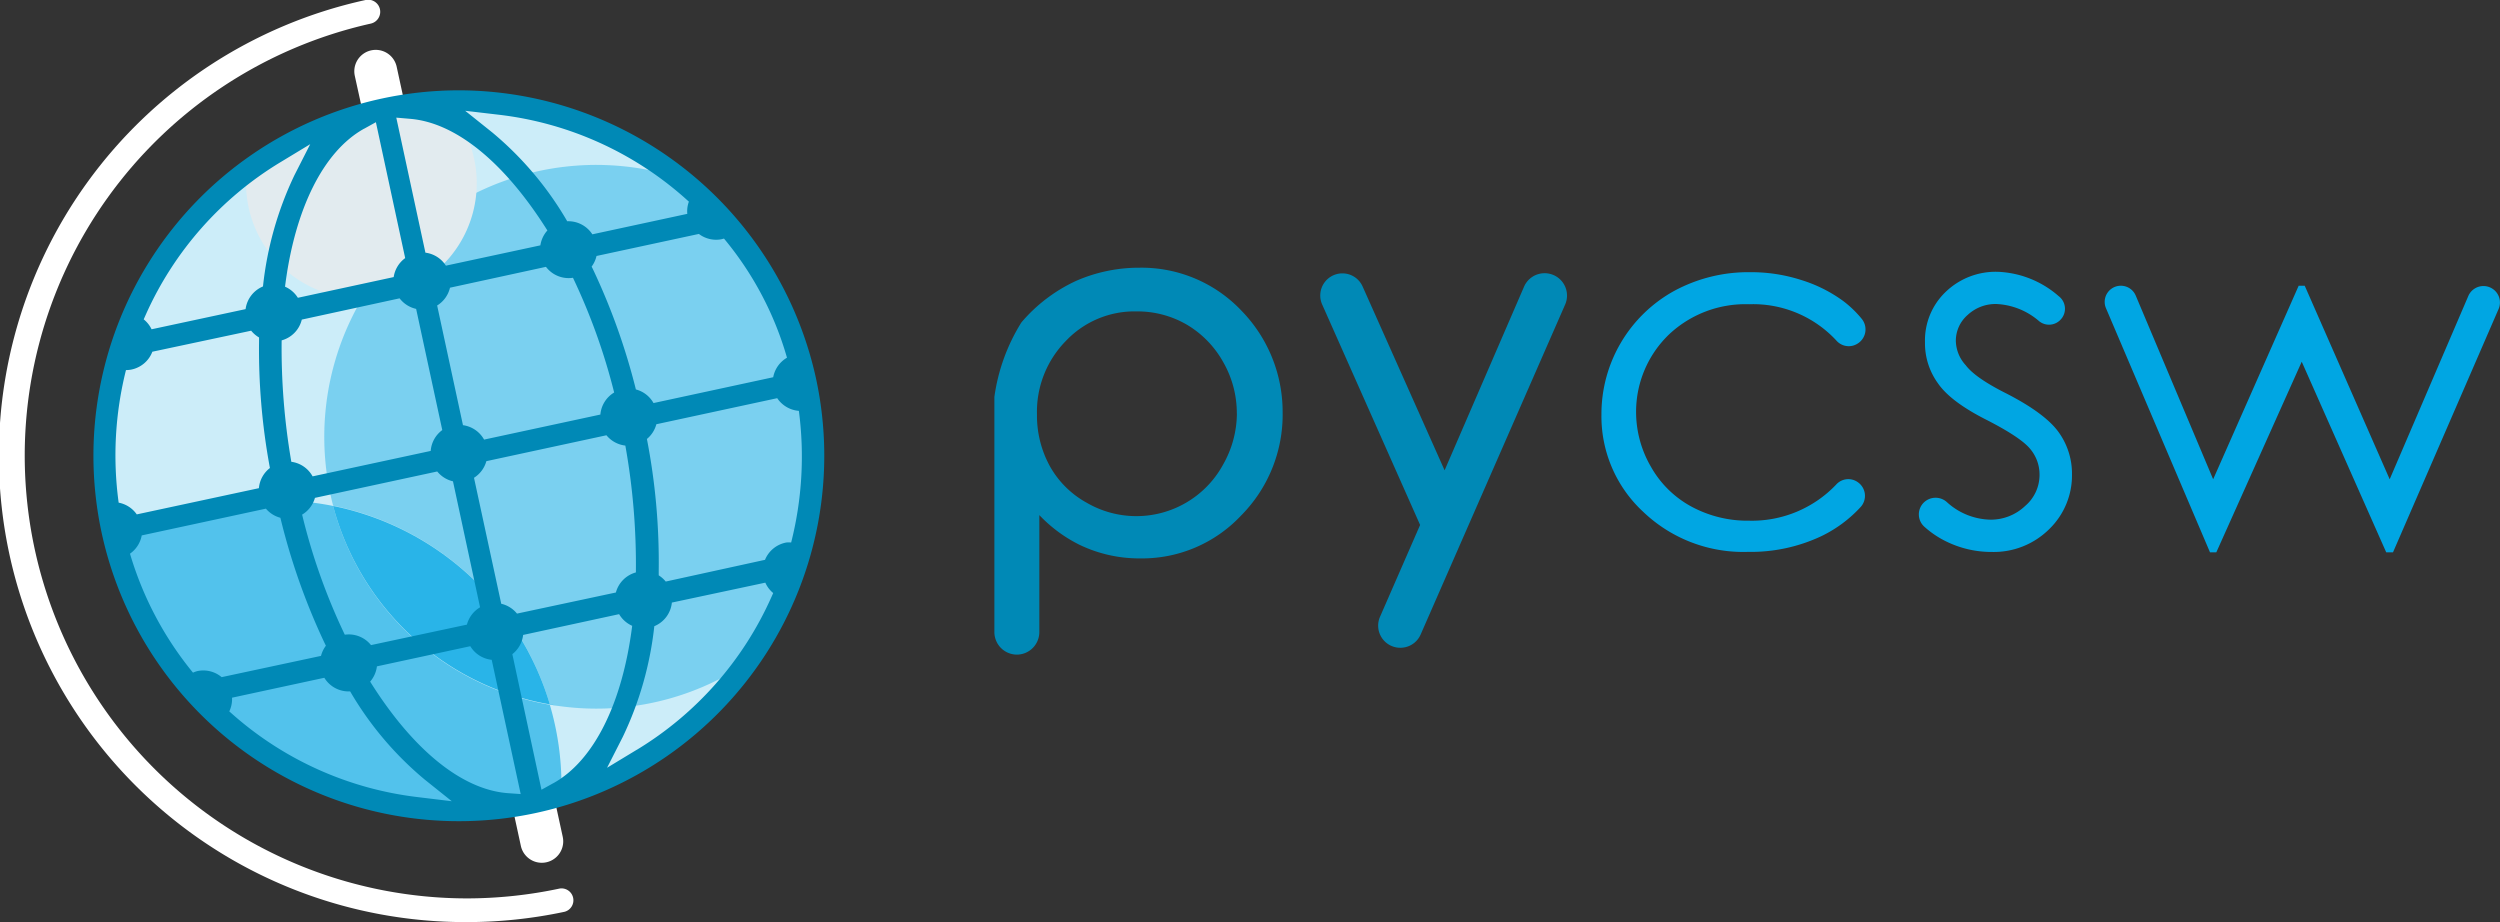 <svg xmlns="http://www.w3.org/2000/svg" viewBox="0 0 317.51 117.11"><rect x="0" y="0" width="317.51" height="117.11" fill="#333333" stroke="none"/><defs><style>.cls-1{fill:#0089b6;}.cls-2,.cls-4,.cls-5,.cls-6{fill:#00a6e3;}.cls-3{fill:#fff;}.cls-4{opacity:0.2;}.cls-5{opacity:0.6;}.cls-6{opacity:0.4;}.cls-7{opacity:0.8;}.cls-8{fill:#e2ebef;}</style></defs><title>logo-horizontal-darkbg</title><g id="Layer_2" data-name="Layer 2"><g id="Layer_1-2" data-name="Layer 1"><path class="cls-1" d="M144.72,34a19.91,19.91,0,0,0-8,1.65,20.23,20.23,0,0,0-7,5.3,24.1,24.1,0,0,0-3.43,9.46V80.27a2.87,2.87,0,0,0,2.87,2.87h0A2.87,2.87,0,0,0,132,80.27V65.42a18.21,18.21,0,0,0,5.12,3.78,17.54,17.54,0,0,0,7.74,1.72,17.25,17.25,0,0,0,12.75-5.43,18.19,18.19,0,0,0,5.29-13.13,18.4,18.4,0,0,0-5.18-12.85A17.48,17.48,0,0,0,144.72,34Zm12.37,18.53A13.26,13.26,0,0,1,155.34,59,12.54,12.54,0,0,1,138,63.84a11.94,11.94,0,0,1-4.66-4.63,13.34,13.34,0,0,1-1.64-6.58,12.84,12.84,0,0,1,3.68-9.34,12,12,0,0,1,9-3.74,12.44,12.44,0,0,1,6.38,1.7A12.67,12.67,0,0,1,155.36,46,13,13,0,0,1,157.08,52.51Z"/><path class="cls-1" d="M183.47,59.73,173.06,36.39a2.81,2.81,0,0,0-2.57-1.67h0a2.81,2.81,0,0,0-2.57,3.95l12.44,28-5.09,11.66a2.81,2.81,0,0,0,2.58,3.94h0a2.81,2.81,0,0,0,2.58-1.69L198.77,38.7a2.84,2.84,0,0,0-2.6-4h0a2.84,2.84,0,0,0-2.61,1.71Z"/><path class="cls-2" d="M222.15,38.64a14.41,14.41,0,0,1,11.14,4.68,2.08,2.08,0,0,0,2.63.32h0a2.12,2.12,0,0,0,.54-3.13,13.65,13.65,0,0,0-2.35-2.27,18,18,0,0,0-5.32-2.67,20.73,20.73,0,0,0-6.46-1,19.77,19.77,0,0,0-9.67,2.36,17.85,17.85,0,0,0-9.27,15.71A16.51,16.51,0,0,0,208.69,65,18.38,18.38,0,0,0,222,70.09a21,21,0,0,0,9.33-2,16.49,16.49,0,0,0,5-3.72,2.11,2.11,0,0,0-.44-3.17h0a2.07,2.07,0,0,0-2.62.27,14.76,14.76,0,0,1-11.11,4.66,15,15,0,0,1-7.34-1.79,13,13,0,0,1-5.15-5.07,13.83,13.83,0,0,1-1.88-7A13.62,13.62,0,0,1,212,42.45,14.16,14.16,0,0,1,222.15,38.64Z"/><path class="cls-2" d="M254.87,50q-4-2-5.21-3.61a4.71,4.71,0,0,1-1.26-3.08A4.34,4.34,0,0,1,249.9,40a5.2,5.2,0,0,1,3.64-1.39,8.9,8.9,0,0,1,5.46,2.2,2,2,0,0,0,2.68-.19h0a2,2,0,0,0-.21-3,12.47,12.47,0,0,0-7.74-3.1,9.15,9.15,0,0,0-6.61,2.54,8.52,8.52,0,0,0-2.64,6.4,8.67,8.67,0,0,0,1.66,5.24q1.63,2.35,6.23,4.66,4.26,2.19,5.46,3.64a5.06,5.06,0,0,1,1.2,3.33,5.18,5.18,0,0,1-1.83,3.93A6.32,6.32,0,0,1,252.77,66a8.45,8.45,0,0,1-5.53-2.25,2.14,2.14,0,0,0-3,.17h0a2.11,2.11,0,0,0,.11,2.93,12,12,0,0,0,3,2,13,13,0,0,0,5.6,1.25,10,10,0,0,0,7.29-2.88,9.5,9.5,0,0,0,2.91-7,9,9,0,0,0-1.7-5.34Q259.74,52.51,254.87,50Z"/><path class="cls-2" d="M313.5,37.56l-10,23.31L292.71,36.29h-.77L281.08,60.87l-9.83-23.32a2.05,2.05,0,0,0-1.89-1.26h0a2.05,2.05,0,0,0-1.89,2.86l13.21,31h.8l10.85-24.21,10.73,24.21h.86l13.41-30.9a2.09,2.09,0,0,0-1.92-2.92h0A2.09,2.09,0,0,0,313.5,37.56Z"/><path class="cls-3" d="M61,102.44l1.43-.11.68-.06c.62-.07,1.24-.14,1.85-.24l.76-.13,1.13-.2,1-.2.88-.2A44.61,44.61,0,0,0,94.6,83.89l.49-.69.6-.9.47-.74.56-.91.46-.79c.17-.3.34-.6.51-.91s.33-.64.49-1,.46-.92.67-1.39.33-.71.48-1.07.23-.57.35-.85.27-.67.4-1,.21-.57.31-.86.25-.71.36-1.07.18-.55.26-.83.25-.85.36-1.28c.06-.22.12-.44.18-.66q.24-1,.45-1.93c0-.2.07-.4.11-.59.09-.48.18-1,.26-1.44,0-.25.07-.5.11-.75q.09-.66.17-1.33c0-.26.06-.51.08-.77,0-.47.08-1,.11-1.43,0-.22,0-.45,0-.67,0-.7.05-1.4.05-2.11s0-1.39-.05-2.07c0-.12,0-.24,0-.36q-.05-1-.15-2l0-.38c-.07-.67-.15-1.33-.25-2l0-.12c-.1-.64-.21-1.27-.34-1.9l-.06-.32q-.2-.94-.43-1.87l-.1-.38c-.16-.62-.34-1.24-.53-1.85l-.07-.21q-.28-.87-.59-1.73l-.1-.28c-.22-.59-.45-1.17-.69-1.75l-.16-.37c-.25-.57-.5-1.14-.77-1.71l-.13-.26q-.39-.79-.8-1.57l-.13-.24c-.3-.54-.61-1.08-.93-1.61l-.22-.36q-.48-.78-1-1.54l-.2-.29q-.49-.72-1-1.42L94,31.21c-.37-.49-.75-1-1.14-1.45l-.27-.33q-.58-.69-1.18-1.36l-.27-.3q-.6-.65-1.22-1.27l-.12-.12c-.43-.43-.88-.85-1.33-1.27l-.31-.29q-.67-.6-1.35-1.17l-.33-.27c-.48-.39-1-.77-1.45-1.14h0a44.39,44.39,0,0,0-26.71-8.88c-.55,0-1.1,0-1.65,0-.23-.25-.47-.5-.72-.74l-8.74,1.09L36.46,18l-5,2.78a14.71,14.71,0,0,0-.19,1.74A44.58,44.58,0,0,0,16.9,74.4l.15.38c.18.44.37.88.56,1.31l.21.48q.29.64.6,1.26l.23.45c.22.43.44.86.68,1.28l.12.2A44.62,44.62,0,0,0,22,83.81l.31.43c.25.35.52.69.78,1l.41.52.79,1,.46.53c.27.31.54.62.82.92l.46.49q1.43,1.5,3,2.87l.64.55.83.68.72.56.83.62.79.56.82.56.9.58.76.48q.81.49,1.64.94l.66.34,1.13.58.77.36,1.07.48.8.34,1.11.44.78.29,1.25.42.67.22c.64.2,1.28.38,1.93.55l.35.08c.55.14,1.1.27,1.66.38l.71.14,1.34.24.79.12,1.32.17.79.08,1.43.11.69,0c.7,0,1.41.05,2.12.05h0c.68,0,1.36,0,2-.05Z"/><circle class="cls-4" cx="58.34" cy="57.94" r="44.59"/><path class="cls-3" d="M48.63,13.26c.89-.19,1.79-.35,2.68-.49l-.93-4.29a2.72,2.72,0,1,0-5.32,1.15L46,13.91C46.86,13.67,47.74,13.45,48.63,13.26Z"/><path class="cls-3" d="M67.9,102.65c-.89.19-1.79.35-2.68.49l.93,4.29a2.72,2.72,0,1,0,5.32-1.15L70.54,102C69.67,102.23,68.79,102.46,67.9,102.65Z"/><path class="cls-3" d="M59.23,117.11A59.24,59.24,0,0,1,46.43,0,1.51,1.51,0,1,1,47.08,3,56.23,56.23,0,0,0,59.23,114.1a56.64,56.64,0,0,0,11.84-1.25,1.51,1.51,0,0,1,.63,2.95A59.68,59.68,0,0,1,59.23,117.11Z"/><path class="cls-5" d="M42.31,64.26a36.26,36.26,0,0,0-27,5.21,44.62,44.62,0,0,0,56,31.15c0-.29,0-.57,0-.85a36.21,36.21,0,0,0-1.48-10.26A34.56,34.56,0,0,1,42.31,64.26Z"/><path class="cls-6" d="M85.06,22.23a34.54,34.54,0,0,0-42.75,42A36.27,36.27,0,0,1,69.84,89.49a34.72,34.72,0,0,0,5.86.51,34.36,34.36,0,0,0,18.24-5.21,44.59,44.59,0,0,0-8.89-62.55Z"/><g class="cls-7"><path class="cls-2" d="M69.84,89.49A36.27,36.27,0,0,0,42.31,64.26c-.18-.68-.17-.65,0,0a34.55,34.55,0,0,0,28.85,25.4Z"/><path class="cls-2" d="M72.59,89.85l-1.17-.13Z"/><path class="cls-2" d="M74.1,90l-.88-.06Z"/></g><path class="cls-8" d="M56,12.65l-8.74,1.09L36.46,18l-5,2.78A14.65,14.65,0,1,0,56,12.65Z"/><path class="cls-1" d="M103.65,48.13A46.54,46.54,0,0,0,58.32,11.47a46.73,46.73,0,0,0-9.84,1.05,46.41,46.41,0,1,0,55.17,35.61ZM83,51.19a3.63,3.63,0,0,0-2.24-1.73A82.35,82.35,0,0,0,75.31,34.2l-.17-.34a3.63,3.63,0,0,0,.62-1.35l13-2.8a3.62,3.62,0,0,0,2.84.68l.35-.09a41.46,41.46,0,0,1,8,15.13,3.63,3.63,0,0,0-1.75,2.48ZM65.66,77.93a3.63,3.63,0,0,0-2-1.25l-3.46-16a3.63,3.63,0,0,0,1.57-2.11l15.25-3.29a3.63,3.63,0,0,0,2.4,1.31,85.64,85.64,0,0,1,1.34,16.11,3.62,3.62,0,0,0-2.54,2.55Zm-18.54,4a3.62,3.62,0,0,0-3.33-1.32,77.63,77.63,0,0,1-5.42-15.25A3.62,3.62,0,0,0,40,63.23l15.53-3.35a3.64,3.64,0,0,0,2,1.25l3.44,16a3.63,3.63,0,0,0-1.67,2.2ZM28.15,86a3.62,3.62,0,0,0-3.08-.77,3.34,3.34,0,0,0-.56.2,43.06,43.06,0,0,1-8-15.11A3.63,3.63,0,0,0,18,68l15.77-3.4a3.63,3.63,0,0,0,1.84,1.16A83,83,0,0,0,41.2,81.62l.19.39a3.63,3.63,0,0,0-.62,1.29Zm22.6-48.11a3.64,3.64,0,0,0,2.1,1.34l3.32,15.39a3.63,3.63,0,0,0-1.47,2.65l-15,3.23A3.62,3.62,0,0,0,37,58.65a85.23,85.23,0,0,1-1.23-15.42,3.62,3.62,0,0,0,2.56-2.64Zm18.59-4a3.62,3.62,0,0,0,3.43,1.39A77.68,77.68,0,0,1,78,49.85a3.62,3.62,0,0,0-1.75,2.8L61.48,55.83A3.62,3.62,0,0,0,58.8,54l-3.28-15.2a3.63,3.63,0,0,0,1.63-2.26ZM63.51,14.59A43.19,43.19,0,0,1,87,25.17l.49.44a3.56,3.56,0,0,0-.2,1.55l-12.06,2.6a3.63,3.63,0,0,0-3.19-1.66,42.27,42.27,0,0,0-9.51-11.27l-3.45-2.76Zm-11.44.5c5.8.47,12,5.51,17.45,14.18v0a3.63,3.63,0,0,0-.89,1.89l-12,2.58a3.63,3.63,0,0,0-2.6-1.65l-3.7-17.15Zm-5.81,1.25,1.48-.82,3.72,17.26A3.64,3.64,0,0,0,50,35.19L37.83,37.82a3.63,3.63,0,0,0-1.63-1.41C37.44,26.5,41.1,19.19,46.25,16.34ZM35.62,20.6l3.78-2.29-2,3.93a43.46,43.46,0,0,0-4,14.14,3.63,3.63,0,0,0-2.21,2.88L19.25,41.82a3.59,3.59,0,0,0-1-1.26l.28-.63A43.2,43.2,0,0,1,35.62,20.6ZM16,47a3.42,3.42,0,0,0,.72-.07,3.63,3.63,0,0,0,2.63-2.26L31.9,42a3.64,3.64,0,0,0,1,.86v.5a82.26,82.26,0,0,0,1.38,16.08A3.63,3.63,0,0,0,32.88,62L17.37,65.33a3.62,3.62,0,0,0-2.3-1.49A44.5,44.5,0,0,1,16,47Zm37,54.23A43.2,43.2,0,0,1,29.46,90.65l-.34-.3a3.59,3.59,0,0,0,.35-1.74l11.72-2.53a3.62,3.62,0,0,0,3.28,1.73A42.2,42.2,0,0,0,53.93,99l3.45,2.76Zm11.44-.5c-5.8-.47-12-5.5-17.43-14.16a3.63,3.63,0,0,0,.86-1.94l11.86-2.56a3.62,3.62,0,0,0,2.72,1.73l3.68,17.05Zm5.81-1.25-1.48.82L65.07,83.08a3.63,3.63,0,0,0,1.37-2.44L78.63,78a3.63,3.63,0,0,0,1.66,1.48C79.05,89.35,75.4,96.64,70.26,99.48Zm10.63-4.26-3.78,2.29,2-3.93a43.39,43.39,0,0,0,4-14.05,3.63,3.63,0,0,0,2.23-3L97.2,74a3.59,3.59,0,0,0,1,1.32l-.25.56A43.2,43.2,0,0,1,80.89,95.22ZM100.48,68.9a3.4,3.4,0,0,0-.61,0,3.63,3.63,0,0,0-2.71,2.2L84.55,73.86a3.64,3.64,0,0,0-.89-.79v-.59a82.24,82.24,0,0,0-1.5-16.73,3.63,3.63,0,0,0,1.2-1.87l15.35-3.31a3.64,3.64,0,0,0,2.75,1.61A44.49,44.49,0,0,1,100.48,68.9Z"/></g></g></svg>